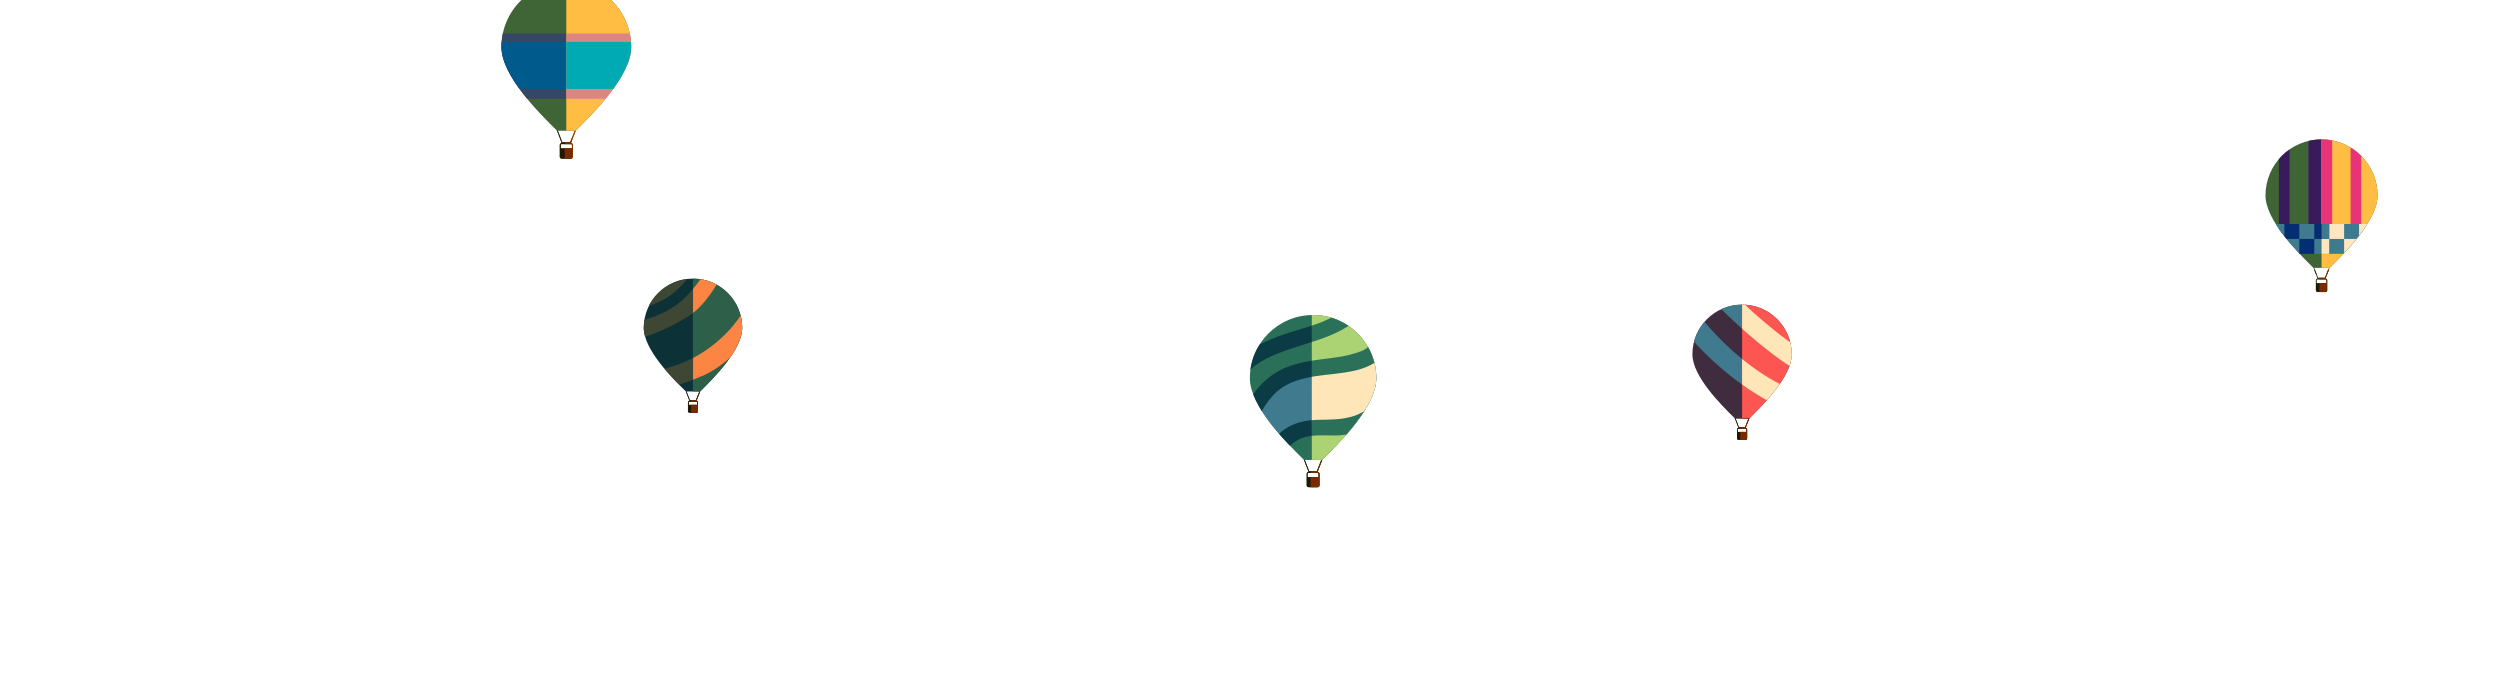 <?xml version="1.0" encoding="utf-8"?>
<!-- Generator: Adobe Illustrator 18.0.0, SVG Export Plug-In . SVG Version: 6.00 Build 0)  -->
<!DOCTYPE svg PUBLIC "-//W3C//DTD SVG 1.1//EN" "http://www.w3.org/Graphics/SVG/1.1/DTD/svg11.dtd">
<svg version="1.1" id="Balloons_Middle" xmlns="http://www.w3.org/2000/svg" xmlns:xlink="http://www.w3.org/1999/xlink" x="0px"
	 y="0px" viewBox="0 0 1406 383" enable-background="new 0 0 1406 383" xml:space="preserve">
<g>
	<defs>
		<path id="SVGID_1_" d="M1305.656,78.389l-0.054,0.012c-17.402,0-31.494,14.119-31.494,31.522c0,13.917,18.024,31.921,26.957,40.71
			v0.049l2.31,5.972c-0.521,0.005-0.951,0.432-0.951,0.955v3.139c0,0.098,0,0.192,0,0.281v2.243c0,0.527,0.449,0.983,0.976,0.983
			h4.499c0.527,0,0.934-0.456,0.934-0.983v-2.525v-0.615v-2.525c0-0.525-0.435-0.955-0.96-0.955l2.319-5.972v-0.02h0.016
			c8.924-8.836,26.949-26.807,26.949-40.724C1337.158,92.534,1323.058,78.389,1305.656,78.389z M1307.9,157.166
			c0.259,0,0.448,0.182,0.448,0.441v1.694c-0.097-0.079-0.277-0.096-0.448-0.096h-4.499c-0.189,0-0.394,0.027-0.491,0.122v-1.719
			c0-0.259,0.189-0.441,0.448-0.441H1307.9z M1307.567,156.183l-3.877,0.028l-2.155-5.55h8.186L1307.567,156.183z"/>
	</defs>
	<clipPath id="SVGID_2_">
		<use xlink:href="#SVGID_1_"  overflow="visible"/>
	</clipPath>
	<rect x="1269.529" y="73.171" clip-path="url(#SVGID_2_)" fill="#3F6435" width="69.793" height="81.003"/>
	<rect x="1298.272" y="76.251" clip-path="url(#SVGID_2_)" fill="#391B5C" width="7.361" height="62.246"/>
	<rect x="1305.633" y="74.851" clip-path="url(#SVGID_2_)" fill="#FFBD44" width="34.167" height="81.19"/>
	<rect x="1305.633" y="77.557" clip-path="url(#SVGID_2_)" fill="#E83377" width="5.984" height="63.552"/>
	<rect x="1281.661" y="80.917" clip-path="url(#SVGID_2_)" fill="#391B5C" width="5.973" height="51.327"/>
	<rect x="1275.782" y="125.991" clip-path="url(#SVGID_2_)" fill="#3F7A8F" width="59.703" height="16.798"/>
	<rect x="1321.976" y="80.917" clip-path="url(#SVGID_2_)" fill="#E83377" width="5.973" height="51.327"/>
	<rect x="1305.659" y="125.991" clip-path="url(#SVGID_2_)" fill="#FFE6C1" width="29.825" height="16.798"/>
	<rect x="1284.741" y="125.991" clip-path="url(#SVGID_2_)" fill="#042E71" width="8.399" height="8.399"/>
	<rect x="1293.14" y="134.39" clip-path="url(#SVGID_2_)" fill="#042E71" width="8.399" height="8.399"/>
	<rect x="1276.342" y="134.39" clip-path="url(#SVGID_2_)" fill="#042E71" width="8.399" height="8.399"/>
	<rect x="1301.538" y="125.991" clip-path="url(#SVGID_2_)" fill="#042E71" width="8.399" height="8.399"/>
	<rect x="1305.633" y="125.991" clip-path="url(#SVGID_2_)" fill="#3F7A8F" width="4.304" height="8.399"/>
	<rect x="1309.937" y="134.39" clip-path="url(#SVGID_2_)" fill="#3F7A8F" width="8.399" height="8.399"/>
	<rect x="1318.336" y="125.991" clip-path="url(#SVGID_2_)" fill="#3F7A8F" width="8.399" height="8.399"/>
	<rect x="1327.855" y="134.39" clip-path="url(#SVGID_2_)" fill="#042E71" width="8.399" height="8.399"/>
	<rect x="1292.719" y="151.586" clip-path="url(#SVGID_2_)" fill="#211800" width="24.637" height="17.006"/>
	<rect x="1304.426" y="151.586" clip-path="url(#SVGID_2_)" fill="#792B00" width="24.637" height="17.006"/>
	<path clip-path="url(#SVGID_2_)" fill="none" d="M1307.901,159.427v0.979c-0.186-0.151-0.49-0.301-0.816-0.301h-2.904
		c-0.326,0-0.548,0.15-0.92,0.301v-0.979c0-0.495,0.425-0.807,0.92-0.807h2.904C1307.58,158.62,1307.901,158.932,1307.901,159.427z
		 M1303.998,156.695l-1.957-5.127h7.263l-1.994,5.109L1303.998,156.695z"/>
</g>
<g>
	<defs>
		<path id="SVGID_3_" d="M318.51-10.15l-0.063,0.014c-20.142,0-36.431,16.342-36.431,36.484c0,16.108,20.883,36.946,31.223,47.119
			v0.056l2.674,6.912c-0.603,0.006-1.101,0.5-1.101,1.105v3.633c0,0.113,0,0.223,0,0.326v2.596c0,0.61,0.477,1.157,1.087,1.157
			h5.207c0.61,0,1.124-0.547,1.124-1.157v-2.922v-0.711v-2.922c0-0.608-0.503-1.105-1.111-1.105l2.685-6.912V73.52h-0.025
			c10.329-10.227,31.192-31.037,31.192-47.145C354.971,6.233,338.652-10.15,318.51-10.15z M321.668,81.541v1.96
			c-0.112-0.091-0.364-0.092-0.562-0.092H315.9c-0.218,0-0.413,0.012-0.525,0.122v-1.99c0-0.3,0.176-0.492,0.476-0.492h5.256
			C321.406,81.05,321.668,81.242,321.668,81.541z M320.722,79.902l-4.487,0.037l-2.494-6.419h9.475L320.722,79.902z"/>
	</defs>
	<clipPath id="SVGID_4_">
		<use xlink:href="#SVGID_3_"  overflow="visible"/>
	</clipPath>
	<rect x="278.622" y="-20" clip-path="url(#SVGID_4_)" fill="#3F6435" width="79.743" height="112.872"/>
	<rect x="318.461" y="-20" clip-path="url(#SVGID_4_)" fill="#FFBD44" width="39.904" height="112.872"/>
	<rect x="278.622" y="18.834" clip-path="url(#SVGID_4_)" fill="#364665" width="39.872" height="36.714"/>
	<rect x="278.622" y="23.552" clip-path="url(#SVGID_4_)" fill="#005A8B" width="39.872" height="26.445"/>
	<rect x="318.494" y="18.834" clip-path="url(#SVGID_4_)" fill="#DC8583" width="39.872" height="36.714"/>
	<rect x="318.494" y="23.552" clip-path="url(#SVGID_4_)" fill="#00AAB4" width="39.872" height="26.445"/>
	<rect x="312.307" y="73.538" clip-path="url(#SVGID_4_)" fill="#211800" width="9.299" height="16.962"/>
	<rect x="317.581" y="73.538" clip-path="url(#SVGID_4_)" fill="#792B00" width="8.675" height="16.962"/>
</g>
<g>
	<defs>
		<path id="SVGID_5_" d="M389.753,156.69l-0.048,0.011c-15.286,0-27.663,12.402-27.663,27.688c0,12.224,15.832,28.038,23.678,35.758
			v0.043l2.029,5.246c-0.458,0.004-0.835,0.38-0.835,0.838v2.757c0,0.086,0,0.169,0,0.247v1.97c0,0.463,0.394,0.864,0.858,0.864
			h3.951c0.463,0,0.82-0.4,0.82-0.864v-2.218v-0.54v-2.218c0-0.461-0.382-0.839-0.843-0.839l2.037-5.245v-0.018h0.014
			c7.838-7.761,23.671-23.546,23.671-35.771C417.423,169.115,405.039,156.69,389.753,156.69z M391.724,225.886
			c0.227,0,0.394,0.16,0.394,0.388v1.488c-0.085-0.069-0.244-0.084-0.394-0.084h-3.951c-0.166,0-0.346,0.024-0.431,0.107v-1.51
			c0-0.227,0.166-0.388,0.394-0.388H391.724z M391.431,225.022l-3.405,0.024l-1.892-4.875h7.191L391.431,225.022z"/>
	</defs>
	<clipPath id="SVGID_6_">
		<use xlink:href="#SVGID_5_"  overflow="visible"/>
	</clipPath>
	<rect x="355.047" y="152.599" clip-path="url(#SVGID_6_)" fill="#0C3238" width="69.286" height="81.604"/>
	<rect x="389.69" y="152.948" clip-path="url(#SVGID_6_)" fill="#2E5F49" width="34.703" height="81.255"/>
	<g clip-path="url(#SVGID_6_)">
		<path fill="#3E4634" d="M360.863,172.786c3.764-0.342,11.804-2.908,18.134-8.212c6.33-5.303,10.778-11.976,10.778-11.976
			l-21.727,3.593L360.863,172.786z"/>
		<path fill="#3E4634" d="M383.446,169.023c-11.723,10.337-27.929,12.677-34.9,13.344l8.896,8.552c0,0,15.392-3.418,31.408-14.257
			c0.308-0.208,0.617-0.43,0.925-0.661v-13.523C387.86,164.758,385.747,166.994,383.446,169.023z"/>
		<path fill="#3E4634" d="M410.647,143.874c1.903-6.75-8.554-0.855-8.554-0.855s-1.836,4.148-5.21,9.58h10.263
			C408.751,149.312,409.972,146.269,410.647,143.874z"/>
		<path fill="#FC8543" d="M407.145,152.599h-10.263c-1.898,3.056-4.284,6.516-7.107,9.878V176
			C396.384,171.045,403.035,161.015,407.145,152.599z"/>
		<path fill="#3E4634" d="M363.43,209.397c0,0,0,9.409,8.896,8.896c5.091-0.294,12.253-2.716,17.45-4.735v-12.231
			C379.311,206.807,370.292,208.11,363.43,209.397z"/>
		<path fill="#FC8543" d="M417.832,194.342c0,0,5.676-30.225,3.593-25.491c-3.764,8.554-12.146,20.016-25.319,28.741
			c-2.164,1.434-4.272,2.656-6.33,3.734v12.231c3.883-1.509,6.672-2.792,6.672-2.792
			C407.225,205.804,417.832,194.342,417.832,194.342z"/>
	</g>
	<g clip-path="url(#SVGID_6_)">
		<path fill="#3E4634" d="M402.093,143h8.733C411.589,138,402.098,143,402.093,143z"/>
		<path fill="#FC8543" d="M389.69,152.613v0.111c0.051-0.074,0.086-0.125,0.086-0.125L389.69,152.613z"/>
	</g>
	<rect x="384.75" y="220.188" clip-path="url(#SVGID_6_)" fill="#211800" width="13.698" height="16.447"/>
	<rect x="388.654" y="220.188" clip-path="url(#SVGID_6_)" fill="#792B00" width="13.698" height="16.447"/>
</g>
<g>
	<defs>
		<path id="SVGID_7_" d="M979.757,171.316l-0.048,0.011c-15.419,0-27.904,12.51-27.904,27.929c0,12.331,15.969,28.282,23.885,36.07
			v0.043l2.047,5.292c-0.462,0.004-0.842,0.383-0.842,0.846v2.781c0,0.087,0,0.17,0,0.249v1.988c0,0.467,0.398,0.871,0.865,0.871
			h3.986c0.467,0,0.827-0.404,0.827-0.871v-2.237v-0.544v-2.237c0-0.465-0.385-0.846-0.851-0.846l2.055-5.291v-0.018h0.014
			c7.907-7.829,23.878-23.751,23.878-36.082C1007.668,183.849,995.176,171.316,979.757,171.316z M981.745,241.114
			c0.229,0,0.397,0.162,0.397,0.391v1.501c-0.086-0.07-0.246-0.085-0.397-0.085h-3.986c-0.167,0-0.349,0.024-0.435,0.108v-1.523
			c0-0.229,0.168-0.391,0.397-0.391H981.745z M981.45,240.243l-3.435,0.025l-1.909-4.918h7.253L981.45,240.243z"/>
	</defs>
	<clipPath id="SVGID_8_">
		<use xlink:href="#SVGID_7_"  overflow="visible"/>
	</clipPath>
	<rect x="950.333" y="168.667" clip-path="url(#SVGID_8_)" fill="#3F2D3F" width="59.5" height="79.167"/>
	<rect x="979.75" y="168.667" clip-path="url(#SVGID_8_)" fill="#FD5551" width="30.083" height="79.167"/>
	<g clip-path="url(#SVGID_8_)">
		<path fill="#3F7A8F" d="M968.827,154.072c-5.028-11.407-17.936-1.753-12.657,6.612c2.434,3.857,12.131,13.933,23.581,24.179
			v-15.165C975.177,164.934,971.404,159.92,968.827,154.072z"/>
		<path fill="#3F7A8F" d="M954.043,174.72l-14.668-0.97c5.859,11.642,21.647,29.182,40.375,42.537v-14.403
			C965.158,190.011,955.409,177.457,954.043,174.72z"/>
		<path fill="#FFE6B9" d="M1012.458,196.675c-0.924-0.948-1.525-1.537-1.525-1.537s-5.07-2.662-16.298-12.041
			c-5.471-4.57-10.539-8.872-14.885-13.399v15.165c10.897,9.752,23.372,19.645,32.708,24.492V196.675z"/>
		<path fill="#FFE6B9" d="M1005.253,218.064c-9.444-4.301-18.095-10.153-25.503-16.18v14.403c9.103,6.491,18.897,12,28.591,15.351
			c1.48,0.512,2.849,0.982,4.118,1.416v-7.873L1005.253,218.064z"/>
	</g>
	<rect x="974.88" y="235.17" clip-path="url(#SVGID_8_)" fill="#211800" width="9.713" height="12.862"/>
	<rect x="978.737" y="235.17" clip-path="url(#SVGID_8_)" fill="#792B00" width="9.713" height="12.862"/>
</g>
<g>
	<defs>
		<path id="SVGID_9_" d="M738.501,177.147l-0.061,0.014c-19.628,0-35.522,15.925-35.522,35.553
			c0,15.697,20.329,36.003,30.405,45.916v0.055l2.606,6.736c-0.588,0.006-1.073,0.488-1.073,1.077v3.541c0,0.11,0,0.217,0,0.317
			v2.53c0,0.595,0.506,1.109,1.101,1.109h5.074c0.595,0,1.053-0.514,1.053-1.109v-2.848v-0.693v-2.848
			c0-0.592-0.49-1.077-1.083-1.077l2.616-6.736v-0.023h0.018c10.065-9.966,30.396-30.235,30.396-45.932
			C774.032,193.102,758.129,177.147,738.501,177.147z M741.032,266c0.292,0,0.506,0.206,0.506,0.498v1.91
			c-0.11-0.089-0.313-0.108-0.506-0.108h-5.074c-0.213,0-0.444,0.031-0.554,0.137v-1.939c0-0.292,0.214-0.498,0.506-0.498H741.032z
			 M740.656,264.891l-4.373,0.031l-2.43-6.26h9.233L740.656,264.891z"/>
	</defs>
	<clipPath id="SVGID_10_">
		<use xlink:href="#SVGID_9_"  overflow="visible"/>
	</clipPath>
	<rect x="700.617" y="172" clip-path="url(#SVGID_10_)" fill="#2A7059" width="75.717" height="104.667"/>
	<rect x="737.758" y="172" clip-path="url(#SVGID_10_)" fill="#ACD373" width="38.575" height="104.667"/>
	<path clip-path="url(#SVGID_10_)" fill="#3F7A8F" d="M704.25,239.25c3.25-12.5,12.333-27.25,17.417-28.75
		c5.083-1.5,26.333-5.143,30.583-5.946S776.333,197,776.333,197l4.99,13.75l-6.573,20.5l-6.5,8l-25.463,1.5l-16.594,4.592
		l-8.859,9.467L704.25,239.25z"/>
	<path clip-path="url(#SVGID_10_)" fill="#FFE6B9" d="M737.758,207.176c6.309-1.164,12.42-2.23,14.492-2.622
		c4.25-0.804,24.083-7.554,24.083-7.554l4.99,13.75l-6.573,20.5l-6.5,8l-25.463,1.5l-5.028,1.391L737.758,207.176z"/>
	<rect x="730.908" y="258.679" clip-path="url(#SVGID_10_)" fill="#211800" width="15.425" height="17.838"/>
	<rect x="737.074" y="258.679" clip-path="url(#SVGID_10_)" fill="#792B00" width="15.425" height="17.773"/>
	<g clip-path="url(#SVGID_10_)">
		<path fill="#2B7059" d="M739.751,211.563c11.953-2.002,35.788-1.324,39.711-16.367c1.466-5.622-7.215-8.004-8.678-2.393
			c-0.965,3.703-5.762,4.907-8.957,5.946c-4.735,1.539-9.775,2.188-14.693,2.816c-3.143,0.401-6.283,0.791-9.394,1.295v9.06
			C738.409,211.796,739.08,211.676,739.751,211.563z"/>
		<path fill="#2B7059" d="M764.125,178.849c4.267-3.95-2.113-10.3-6.364-6.364c-5.62,5.202-12.685,8.224-20.023,10.661v9.208
			C747.254,189.285,756.64,185.778,764.125,178.849z"/>
		<path fill="#2B7059" d="M780.985,221.151c-4.91,3.853-9.553,7.862-15.076,10.844c-7.969,4.302-16.347,3.92-25.094,4.119
			c-1.028,0.023-2.054,0.084-3.075,0.177v8.822c5.469-0.623,11.409,0.092,16.514-0.355c13.332-1.168,23.041-9.353,33.096-17.242
			C791.912,223.935,785.495,217.612,780.985,221.151z"/>
	</g>
	<g clip-path="url(#SVGID_10_)">
		<path fill="#0B3B45" d="M722.832,206.841C709.442,212.458,698.721,226.334,698,241c-0.285,5.804,8.716,5.776,9,0
			c0.376-7.651,4.742-14.354,9.992-19.659c5.626-5.684,13.128-8.004,20.766-9.424v-9.06
			C732.667,203.683,727.653,204.819,722.832,206.841z"/>
		<path fill="#0B3B45" d="M718.786,189.196c-13.182,4.954-25.793,12.042-30.754,26.004c-1.948,5.483,6.75,7.821,8.678,2.393
			c4.715-13.27,20.056-18.456,32.229-22.434c2.917-0.953,5.874-1.862,8.819-2.812v-9.208
			C731.385,185.257,724.807,186.934,718.786,189.196z"/>
		<path fill="#0B3B45" d="M758.38,172h4.866C761.842,171.108,760.009,170.899,758.38,172z"/>
		<path fill="#0B3B45" d="M720.448,242.962c-5.454,4.591-8.344,10.664-11.037,17.119c-2.234,5.355,6.478,7.667,8.678,2.393
			c2.664-6.385,5.727-11.619,11.921-15.088c2.35-1.316,4.991-1.962,7.748-2.274v-8.822
			C731.469,236.861,725.369,238.819,720.448,242.962z"/>
	</g>
</g>
</svg>
